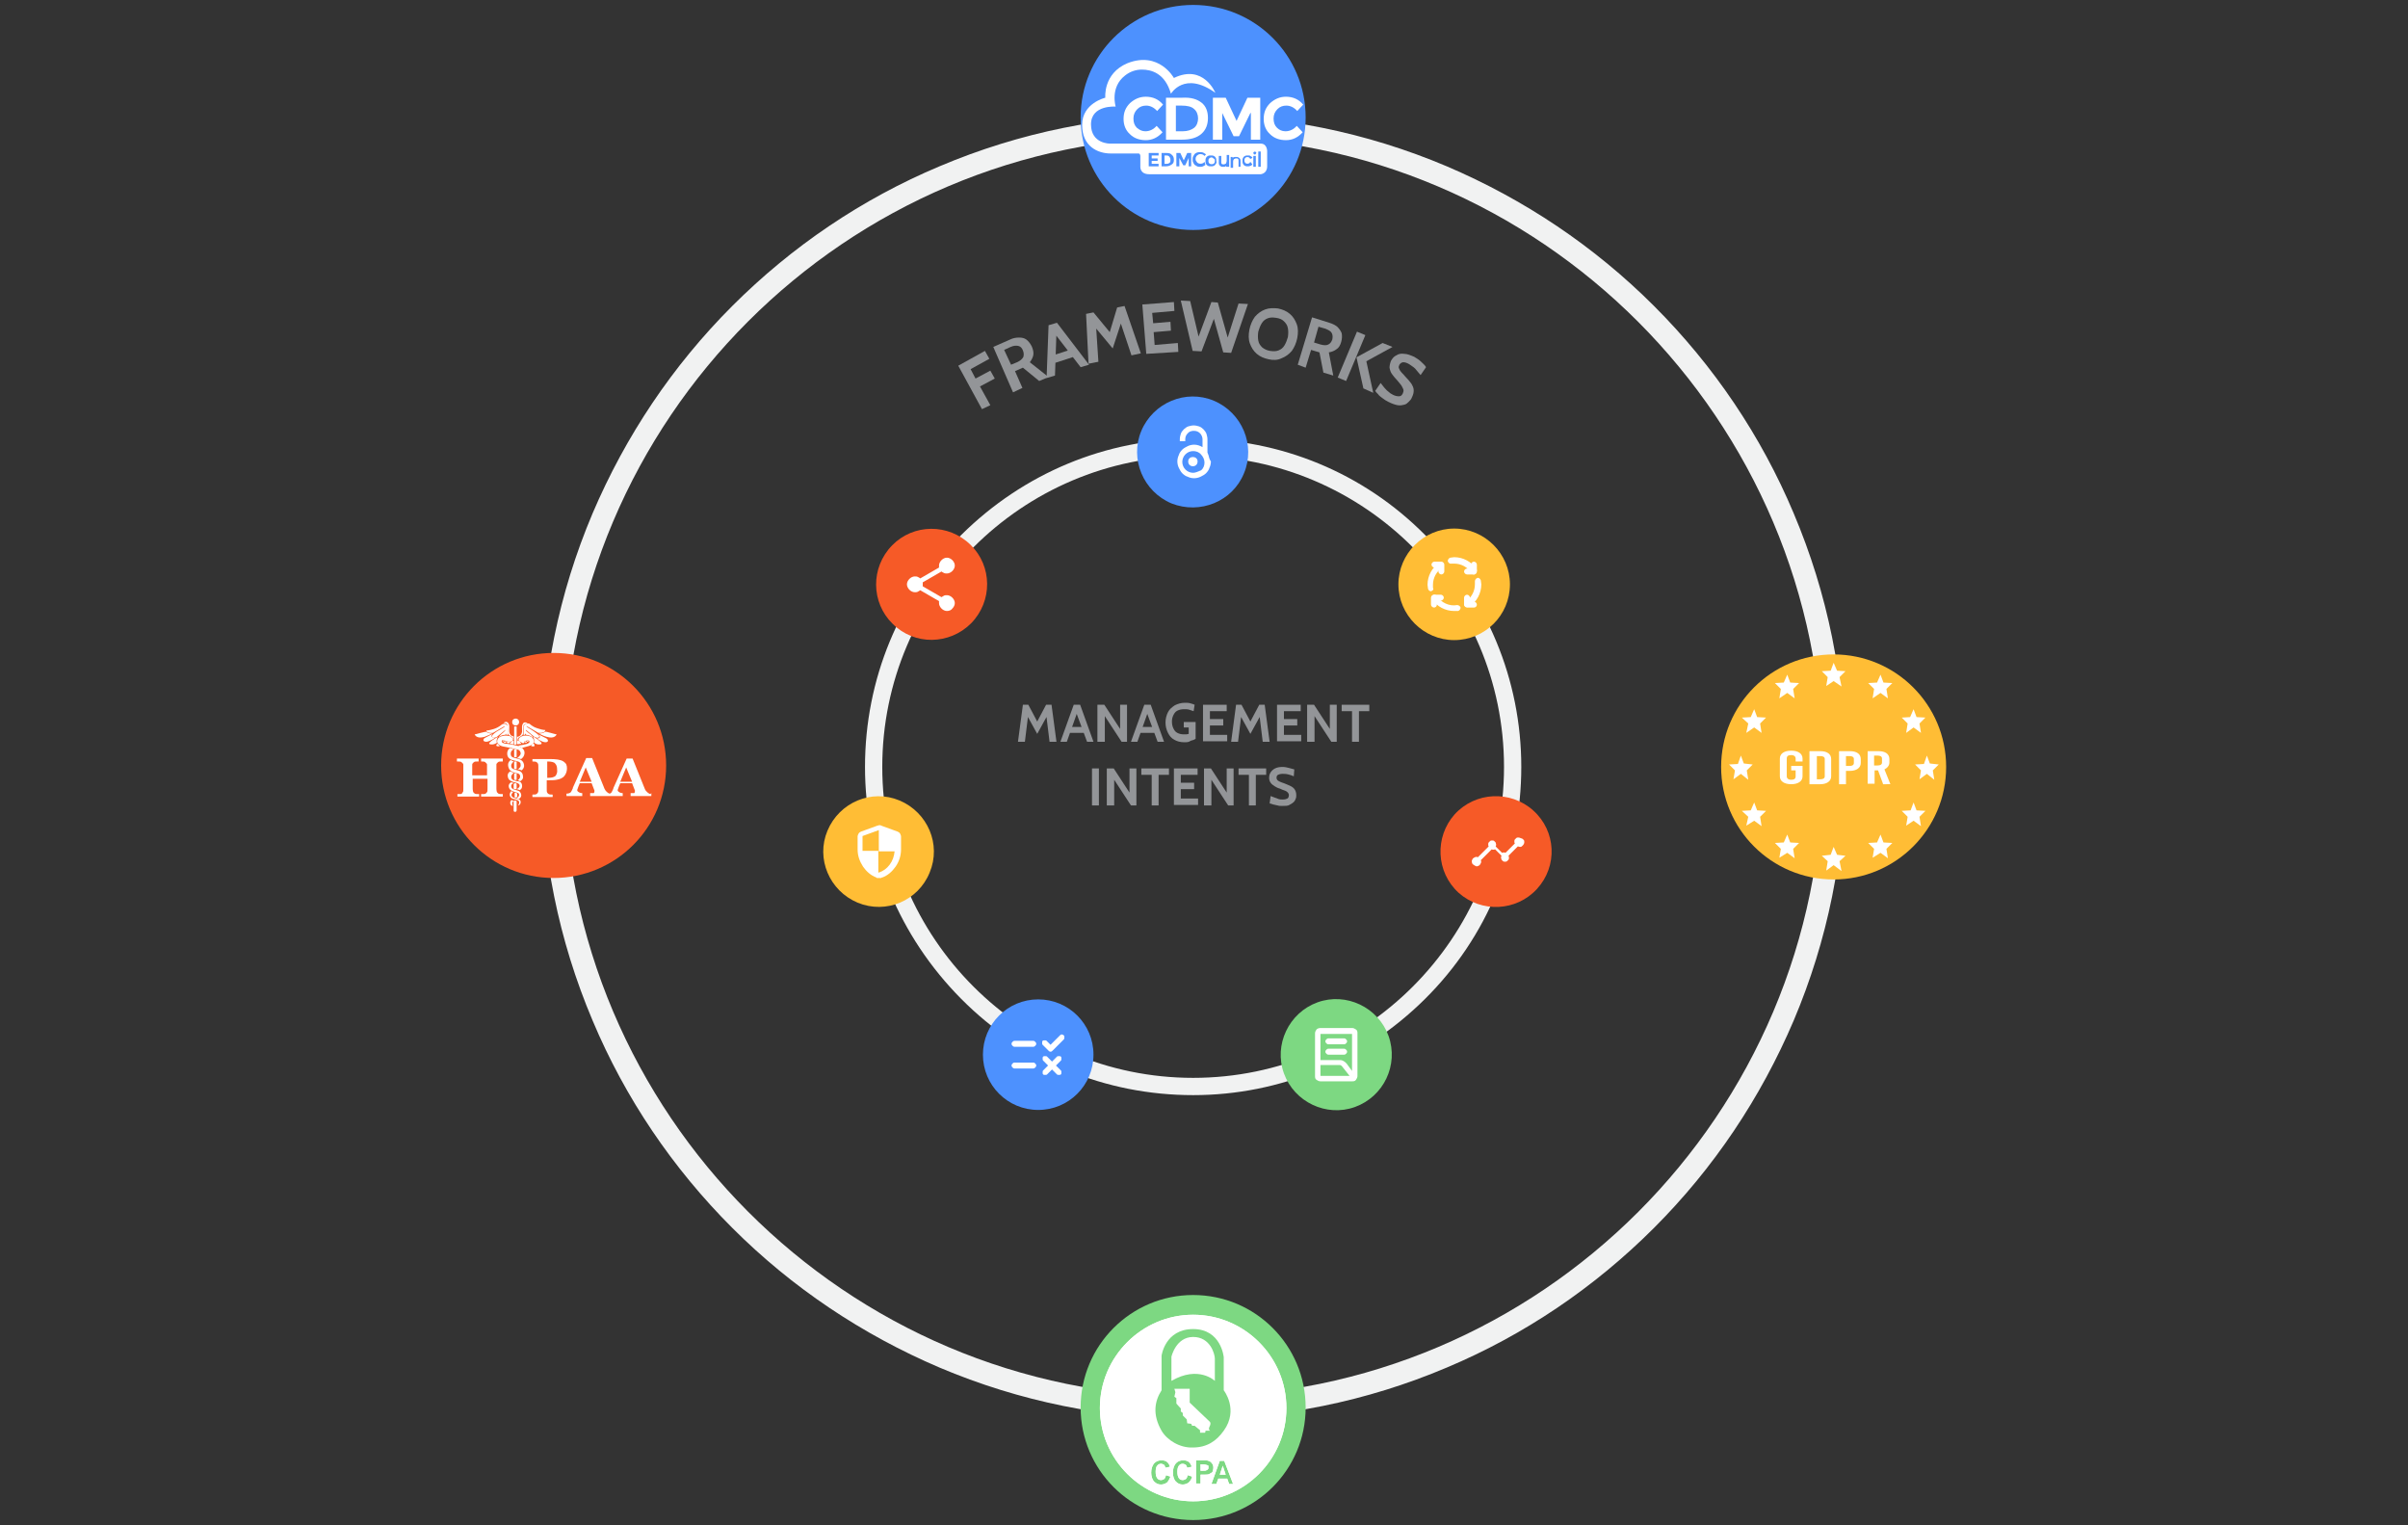 <?xml version="1.0" encoding="utf-8"?>
<!-- Generator: Adobe Illustrator 27.8.0, SVG Export Plug-In . SVG Version: 6.00 Build 0)  -->
<svg version="1.1" id="Layer_1" xmlns="http://www.w3.org/2000/svg" xmlns:xlink="http://www.w3.org/1999/xlink" x="0px" y="0px"
	 viewBox="0 0 488 309" style="enable-background:new 0 0 488 309;" xml:space="preserve">
<rect x="0" y="0" width="488" height="309" fill="#333333" stroke="none"/>
<style type="text/css">
	.st0{fill:#F1F2F2;}
	.st1{fill:#4D91FE;}
	.st2{fill:#939598;}
	.st3{fill:#FFBD35;}
	.st4{fill:#F65A27;}
	.st5{fill:#7DD882;}
	.st6{fill:#FFFFFF;}
</style>
<g>
	<path class="st0" d="M241.8,287.5c-17.8,0-35.1-3.5-51.4-10.4c-15.7-6.7-29.9-16.2-42-28.3c-12.1-12.1-21.7-26.3-28.3-42
		c-6.9-16.3-10.4-33.6-10.4-51.4s3.5-35.1,10.4-51.4c6.7-15.7,16.2-29.9,28.3-42c12.1-12.1,26.3-21.7,42-28.3
		c16.3-6.9,33.6-10.4,51.4-10.4s35.1,3.5,51.4,10.4c15.7,6.7,29.9,16.2,42,28.3c12.1,12.1,21.7,26.3,28.3,42
		c6.9,16.3,10.4,33.6,10.4,51.4s-3.5,35.1-10.4,51.4c-6.7,15.7-16.2,29.9-28.3,42c-12.1,12.1-26.3,21.7-42,28.3
		C276.9,284,259.6,287.5,241.8,287.5z M241.8,27.7c-70.4,0-127.6,57.3-127.6,127.6S171.4,283,241.8,283s127.6-57.3,127.6-127.6
		S312.1,27.7,241.8,27.7z"/>
</g>
<g>
	<path class="st0" d="M241.8,221.9c-17.8,0-34.5-6.9-47-19.5s-19.5-29.3-19.5-47s6.9-34.5,19.5-47s29.3-19.5,47-19.5
		s34.5,6.9,47,19.5s19.5,29.3,19.5,47s-6.9,34.5-19.5,47S259.5,221.9,241.8,221.9z M241.8,92.4c-34.7,0-63,28.3-63,63s28.3,63,63,63
		s63-28.3,63-63S276.5,92.4,241.8,92.4z"/>
</g>
<g>
	<circle class="st1" cx="241.8" cy="23.8" r="22.8"/>
</g>
<g>
	<path class="st2" d="M199,82.9l-4.8-8.8l5.4-3l0.9,1.6l-3.8,2.1l1,1.9l3-1.6l0.9,1.6l-3,1.6l2.1,3.8L199,82.9z"/>
	<path class="st2" d="M205.3,79.5l-4-9.2l3.4-1.5c0.6-0.3,1.2-0.4,1.8-0.4c0.6,0,1.1,0.1,1.5,0.4c0.4,0.3,0.8,0.8,1.1,1.4
		c0.3,0.7,0.4,1.3,0.3,1.8c-0.1,0.5-0.4,1-0.7,1.4l3.8,3l-1.9,0.8l-3.3-2.7c0,0,0,0,0,0s0,0,0,0l-1.6,0.7l1.5,3.4L205.3,79.5z
		 M204.9,73.9l1.2-0.5c0.7-0.3,1.1-0.7,1.3-1.1c0.1-0.4,0.1-0.8-0.1-1.3c-0.2-0.5-0.5-0.8-0.9-0.9c-0.4-0.1-0.9-0.1-1.6,0.2
		l-1.3,0.6L204.9,73.9z"/>
	<path class="st2" d="M213.6,67.4l0.5-0.1l-0.3,8.8l-1.7,0.5l0.4-10.7l1.7-0.5l6.5,8.5l-1.7,0.5L213.6,67.4z M217.6,72.3l-4,1.3
		l-0.5-1.5l4-1.3L217.6,72.3z"/>
	<path class="st2" d="M220.6,73.7l-0.5-10.1l1.5-0.3l3.3,4l1.5-5l1.5-0.3l3.3,9.6l-1.9,0.4l-2.4-7.2l0.5,0l-1.9,5.8l-3.9-4.7
		l0.5-0.2l0.5,7.6L220.6,73.7z"/>
	<path class="st2" d="M232.3,71.7l-0.8-10l6.4-0.5L238,63l-4.5,0.4l0.2,2.1l3.5-0.3l0.1,1.8l-3.5,0.3l0.2,2.6l4.7-0.4l0.1,1.8
		L232.3,71.7z"/>
	<path class="st2" d="M241.7,71.1l-2.4-10.2l1.9,0.1l1.7,7.2l2.6-7l1.3,0.1l2,7.1l2.2-6.9l1.9,0.1l-3.4,9.9l-1.6-0.1l-1.9-6.8
		l-2.5,6.6L241.7,71.1z"/>
	<path class="st2" d="M257.1,72.8c-0.9-0.2-1.7-0.5-2.4-1.1c-0.7-0.6-1.1-1.3-1.4-2.1c-0.3-0.8-0.3-1.8-0.1-2.8
		c0.2-1,0.6-1.9,1.1-2.6c0.6-0.7,1.3-1.2,2.1-1.5c0.8-0.3,1.7-0.3,2.6-0.2c0.9,0.2,1.7,0.5,2.4,1.1c0.7,0.6,1.1,1.3,1.4,2.1
		c0.3,0.8,0.3,1.8,0.1,2.8c-0.2,1-0.6,1.9-1.1,2.6c-0.6,0.7-1.3,1.2-2.1,1.5C258.9,73,258,73,257.1,72.8z M257.4,71.1
		c0.7,0.1,1.2,0.1,1.7-0.1c0.5-0.2,0.9-0.5,1.2-1c0.3-0.5,0.5-1,0.7-1.7c0.1-0.7,0.1-1.3,0-1.8c-0.1-0.6-0.4-1-0.8-1.4
		c-0.4-0.4-0.9-0.6-1.6-0.7c-0.7-0.1-1.2-0.1-1.7,0.1c-0.5,0.2-0.9,0.5-1.2,1c-0.3,0.5-0.5,1-0.7,1.7c-0.1,0.7-0.1,1.3,0,1.8
		c0.1,0.6,0.4,1,0.8,1.4C256.2,70.7,256.7,71,257.4,71.1z"/>
	<path class="st2" d="M263,73.9l2.9-9.6l3.5,1.1c0.7,0.2,1.2,0.5,1.6,0.8c0.4,0.4,0.7,0.8,0.9,1.3c0.1,0.5,0.1,1.1-0.1,1.8
		c-0.2,0.7-0.5,1.2-1,1.5c-0.4,0.3-0.9,0.5-1.5,0.6l0.9,4.7l-2-0.6l-0.8-4.1c0,0,0,0,0,0s0,0,0,0l-1.7-0.5l-1.1,3.6L263,73.9z
		 M266.3,69.4l1.3,0.4c0.7,0.2,1.3,0.2,1.6,0c0.4-0.2,0.6-0.5,0.8-1c0.1-0.5,0.1-0.9-0.1-1.3c-0.2-0.4-0.6-0.6-1.3-0.9l-1.4-0.4
		L266.3,69.4z"/>
	<path class="st2" d="M271.1,76.5l3.9-9.3l1.7,0.7l-3.9,9.3L271.1,76.5z M276.3,78.7l-1.4-6.3l5.3-2.9l2,0.8l-5.3,2.9l1.4,6.4
		L276.3,78.7z"/>
	<path class="st2" d="M281.3,81.4c-0.4-0.2-0.7-0.4-1.1-0.7s-0.7-0.5-0.9-0.8c-0.3-0.3-0.5-0.5-0.6-0.7l1.1-1.6
		c0.2,0.3,0.5,0.6,0.7,0.9c0.3,0.3,0.5,0.6,0.8,0.8c0.3,0.3,0.6,0.5,1,0.7c0.4,0.2,0.8,0.3,1.2,0.3c0.4,0,0.6-0.2,0.8-0.6
		c0.1-0.3,0.2-0.5,0.1-0.8c-0.1-0.2-0.2-0.5-0.4-0.8c-0.2-0.3-0.5-0.6-0.9-1.1c-0.4-0.4-0.7-0.8-1-1.2c-0.3-0.4-0.4-0.8-0.5-1.3
		c0-0.4,0.1-0.9,0.3-1.4c0.3-0.5,0.6-0.9,1.1-1.1c0.4-0.3,1-0.4,1.6-0.3c0.6,0,1.3,0.3,2,0.6c0.5,0.3,1,0.6,1.4,1
		c0.4,0.4,0.8,0.7,1,1.1l-1.1,1.6c-0.4-0.5-0.8-0.9-1.1-1.3c-0.4-0.4-0.8-0.6-1.2-0.9c-0.5-0.3-0.9-0.4-1.2-0.4
		c-0.3,0-0.6,0.2-0.8,0.5c-0.1,0.2-0.2,0.5-0.1,0.7c0.1,0.2,0.2,0.5,0.4,0.7c0.2,0.3,0.5,0.5,0.8,0.9c0.5,0.5,1,1.1,1.3,1.5
		c0.3,0.5,0.5,0.9,0.5,1.4c0,0.5-0.1,0.9-0.4,1.5c-0.1,0.3-0.3,0.5-0.6,0.8s-0.5,0.5-0.9,0.6c-0.4,0.1-0.8,0.2-1.4,0.1
		C282.7,82,282.1,81.8,281.3,81.4z"/>
</g>
<g>
	<circle class="st3" cx="371.6" cy="155.4" r="22.8"/>
</g>
<g>
	<circle class="st4" cx="112.2" cy="155.1" r="22.8"/>
</g>
<g>
	<circle class="st5" cx="241.8" cy="285.2" r="22.8"/>
</g>
<g>
	<g>
		<g>
			<path class="st1" d="M237.4,102c-5.7-2.4-8.5-9-6.1-14.7c2.4-5.7,9-8.5,14.7-6.1c5.7,2.4,8.5,9,6.1,14.7
				C249.8,101.6,243.2,104.3,237.4,102z"/>
		</g>
	</g>
	<g>
		<path class="st6" d="M244.9,92.2c-0.1-0.2-0.1-0.3-0.2-0.5v-2.7c0-0.4-0.1-0.7-0.2-1.1c-0.1-0.3-0.4-0.7-0.6-0.9
			c-0.3-0.3-0.6-0.5-0.9-0.6c-0.3-0.1-0.7-0.2-1.1-0.2c-0.4,0-0.7,0.1-1.1,0.2c-0.3,0.1-0.7,0.4-0.9,0.6c-0.3,0.3-0.5,0.6-0.6,0.9
			s-0.2,0.7-0.2,1.1v0.4h1.1v-0.4c0-0.5,0.2-0.9,0.5-1.2c0.2-0.2,0.3-0.3,0.6-0.4s0.4-0.1,0.7-0.1c0.5,0,0.9,0.2,1.2,0.5
			c0.3,0.3,0.5,0.8,0.5,1.2v1.6c-0.5-0.3-1.1-0.5-1.7-0.5c-0.4,0-0.9,0.1-1.3,0.3c-0.4,0.2-0.8,0.4-1.1,0.7
			c-0.3,0.3-0.6,0.7-0.7,1.1c-0.2,0.4-0.3,0.9-0.3,1.3c0,0.4,0.1,0.9,0.3,1.3c0.2,0.4,0.4,0.8,0.7,1.1c0.3,0.3,0.7,0.6,1.1,0.7
			c0.4,0.2,0.8,0.3,1.3,0.3c0.4,0,0.9-0.1,1.3-0.3c0.4-0.2,0.8-0.4,1.1-0.7c0.3-0.3,0.6-0.7,0.7-1.1c0.2-0.4,0.3-0.9,0.3-1.3
			C245.1,93.1,245,92.6,244.9,92.2L244.9,92.2z M241.8,95.8c-1.2,0-2.2-1-2.2-2.2c0-1.2,1-2.2,2.2-2.2c0.6,0,1.2,0.2,1.6,0.7
			c0.4,0.4,0.7,1,0.7,1.6c0,0.6-0.2,1.2-0.7,1.6C242.9,95.5,242.3,95.8,241.8,95.8z M242.7,93.5c0,1.3-1.9,1.3-1.9,0
			C240.8,92.3,242.7,92.3,242.7,93.5z"/>
	</g>
</g>
<g>
	<g>
		<g>
			<path class="st3" d="M294.7,129.7c-6.2,0-11.3-5.1-11.3-11.3c0-6.2,5.1-11.3,11.3-11.3c6.2,0,11.3,5.1,11.3,11.3
				C306,124.7,300.9,129.7,294.7,129.7z"/>
		</g>
	</g>
	<g>
		<g>
			<g>
				<path class="st6" d="M298.7,123.1h-1.4c-0.3,0-0.6-0.3-0.6-0.6v-1.4c0-0.3,0.3-0.6,0.6-0.6c0.3,0,0.6,0.3,0.6,0.6v0.8h0.8
					c0.3,0,0.6,0.3,0.6,0.6C299.3,122.8,299.1,123.1,298.7,123.1z M290.6,123.1c-0.3,0-0.6-0.3-0.6-0.6v-1.4c0-0.3,0.3-0.6,0.6-0.6
					h1.4c0.3,0,0.6,0.3,0.6,0.6c0,0.3-0.3,0.6-0.6,0.6h-0.8v0.8C291.2,122.8,291,123.1,290.6,123.1z M298.7,116.4h-1.4
					c-0.3,0-0.6-0.3-0.6-0.6c0-0.3,0.3-0.6,0.6-0.6h0.8v-0.8c0-0.3,0.3-0.6,0.6-0.6c0.3,0,0.6,0.3,0.6,0.6v1.4
					C299.3,116.1,299.1,116.4,298.7,116.4z M292.1,116.4c-0.3,0-0.6-0.3-0.6-0.6V115h-0.8c-0.3,0-0.6-0.3-0.6-0.6
					c0-0.3,0.3-0.6,0.6-0.6h1.4c0.3,0,0.6,0.3,0.6,0.6v1.4C292.7,116.1,292.4,116.4,292.1,116.4z"/>
			</g>
		</g>
		<g>
			<g>
				<path class="st6" d="M294.7,123.8c-1.8,0-3.5-0.9-4.5-2.4c-0.2-0.3-0.1-0.6,0.2-0.8c0.3-0.2,0.6-0.1,0.8,0.2
					c0.9,1.3,2.5,2.1,4.1,1.8c0.3,0,0.6,0.2,0.7,0.5c0,0.3-0.2,0.6-0.5,0.7C295.2,123.8,295,123.8,294.7,123.8z M297.3,123
					c-0.2,0-0.4-0.1-0.5-0.3c-0.2-0.3-0.1-0.6,0.2-0.8c1.2-0.8,1.9-2.1,1.9-3.5c0-0.2,0-0.4,0-0.6c0-0.3,0.2-0.6,0.5-0.7
					c0.3-0.1,0.6,0.2,0.7,0.5c0,0.3,0.1,0.5,0.1,0.8c0,1.8-0.9,3.5-2.4,4.5C297.5,123,297.4,123,297.3,123z M290,119.8
					c-0.3,0-0.5-0.2-0.6-0.5c0-0.3-0.1-0.5-0.1-0.8c0-1.8,0.9-3.5,2.4-4.5c0.3-0.2,0.6-0.1,0.8,0.2c0.2,0.3,0.1,0.6-0.2,0.8
					c-1.2,0.8-1.9,2.1-1.9,3.5c0,0.2,0,0.4,0,0.6C290.6,119.4,290.4,119.7,290,119.8C290,119.7,290,119.8,290,119.8z M298.7,116.4
					c-0.2,0-0.4-0.1-0.5-0.3c-0.8-1.2-2.1-1.9-3.5-1.9c-0.2,0-0.4,0-0.6,0c-0.3,0.1-0.6-0.2-0.7-0.5c0-0.3,0.2-0.6,0.5-0.7
					c0.3,0,0.5-0.1,0.8-0.1c1.8,0,3.5,0.9,4.5,2.4c0.2,0.3,0.1,0.6-0.2,0.8C298.9,116.4,298.8,116.4,298.7,116.4z"/>
			</g>
		</g>
	</g>
</g>
<g>
	<path class="st2" d="M206.3,150.3l1-7.5h1.1l1.8,3.4l1.8-3.4h1.1l1,7.5h-1.4l-0.7-5.7l0.4,0.1l-2.2,4l-2.2-4l0.4-0.1l-0.7,5.7
		H206.3z"/>
	<path class="st2" d="M218,144.1h0.4l-2.2,6.2h-1.3l2.7-7.5h1.3l2.7,7.5h-1.3L218,144.1z M219.7,148.5h-3.2v-1.2h3.2V148.5z"/>
	<path class="st2" d="M222.4,150.3v-7.5h1.4l3.2,4.9v-4.9h1.4v7.5h-1.1l-3.4-5.2v5.2H222.4z"/>
	<path class="st2" d="M232.3,144.1h0.4l-2.2,6.2h-1.3l2.7-7.5h1.3l2.7,7.5h-1.3L232.3,144.1z M234.1,148.5h-3.2v-1.2h3.2V148.5z"/>
	<path class="st2" d="M240,150.4c-0.8,0-1.5-0.2-2-0.5c-0.6-0.3-1-0.8-1.3-1.4s-0.5-1.3-0.5-2.1c0-0.8,0.2-1.5,0.5-2.1
		s0.8-1,1.4-1.4c0.6-0.3,1.3-0.5,2-0.5c0.4,0,0.8,0,1.1,0.1c0.4,0.1,0.7,0.2,0.9,0.3l-0.2,1.3c-0.3-0.1-0.6-0.2-0.9-0.3
		c-0.3-0.1-0.7-0.1-1-0.1c-0.6,0-1,0.1-1.4,0.3s-0.6,0.5-0.8,0.9c-0.2,0.4-0.3,0.8-0.3,1.3c0,0.5,0.1,1,0.3,1.4
		c0.2,0.4,0.4,0.7,0.8,0.9s0.8,0.3,1.3,0.3c0.2,0,0.3,0,0.5,0c0.2,0,0.4-0.1,0.5-0.1v-1.3h-1v-1.1h2.4v3.4c-0.3,0.2-0.6,0.3-1,0.4
		C240.9,150.4,240.5,150.4,240,150.4z"/>
	<path class="st2" d="M243.8,150.3v-7.5h4.8v1.3h-3.4v1.6h2.7v1.3h-2.7v1.9h3.5v1.3H243.8z"/>
	<path class="st2" d="M249.5,150.3l1-7.5h1.1l1.8,3.4l1.8-3.4h1.1l1,7.5h-1.4l-0.7-5.7l0.4,0.1l-2.2,4l-2.2-4l0.4-0.1l-0.7,5.7
		H249.5z"/>
	<path class="st2" d="M258.8,150.3v-7.5h4.8v1.3h-3.4v1.6h2.7v1.3h-2.7v1.9h3.5v1.3H258.8z"/>
	<path class="st2" d="M264.9,150.3v-7.5h1.4l3.2,4.9v-4.9h1.4v7.5h-1.1l-3.4-5.2v5.2H264.9z"/>
	<path class="st2" d="M274,150.3v-6.2h-2.1v-1.3h5.6v1.3h-2.1v6.2H274z"/>
	<path class="st2" d="M221.3,163.2v-7.5h1.4v7.5H221.3z"/>
	<path class="st2" d="M224.3,163.2v-7.5h1.4l3.2,4.9v-4.9h1.4v7.5h-1.1l-3.4-5.2v5.2H224.3z"/>
	<path class="st2" d="M233.4,163.2V157h-2.1v-1.3h5.6v1.3h-2.1v6.2H233.4z"/>
	<path class="st2" d="M237.9,163.2v-7.5h4.8v1.3h-3.4v1.6h2.7v1.3h-2.7v1.9h3.5v1.3H237.9z"/>
	<path class="st2" d="M244,163.2v-7.5h1.4l3.2,4.9v-4.9h1.4v7.5h-1.1l-3.4-5.2v5.2H244z"/>
	<path class="st2" d="M253.1,163.2V157H251v-1.3h5.6v1.3h-2.1v6.2H253.1z"/>
	<path class="st2" d="M259.8,163.3c-0.3,0-0.6,0-0.9-0.1c-0.3-0.1-0.6-0.1-0.9-0.2c-0.3-0.1-0.5-0.2-0.7-0.2l0.2-1.5
		c0.3,0.1,0.5,0.2,0.8,0.3c0.3,0.1,0.6,0.2,0.8,0.3c0.3,0.1,0.6,0.1,0.9,0.1c0.4,0,0.7-0.1,0.9-0.2c0.2-0.1,0.3-0.4,0.3-0.7
		c0-0.2-0.1-0.4-0.2-0.5c-0.1-0.1-0.3-0.3-0.6-0.4c-0.3-0.1-0.6-0.2-1-0.4c-0.4-0.1-0.8-0.3-1.1-0.5c-0.3-0.2-0.6-0.4-0.8-0.7
		c-0.2-0.3-0.3-0.6-0.3-1c0-0.4,0.1-0.8,0.3-1.1c0.2-0.3,0.5-0.6,0.9-0.8c0.4-0.2,0.9-0.3,1.5-0.3c0.5,0,0.9,0.1,1.3,0.2
		c0.4,0.1,0.8,0.2,1.1,0.3l-0.1,1.4c-0.4-0.2-0.8-0.3-1.2-0.4c-0.4-0.1-0.8-0.1-1.1-0.1c-0.4,0-0.7,0.1-0.9,0.2
		c-0.2,0.1-0.3,0.3-0.3,0.6c0,0.2,0.1,0.4,0.2,0.5c0.1,0.1,0.3,0.2,0.5,0.3c0.2,0.1,0.5,0.2,0.8,0.3c0.5,0.2,1,0.4,1.4,0.6
		c0.4,0.2,0.7,0.5,0.8,0.7c0.2,0.3,0.3,0.7,0.3,1.1c0,0.2,0,0.5-0.1,0.7c-0.1,0.3-0.2,0.5-0.4,0.7c-0.2,0.2-0.5,0.4-0.9,0.6
		C261,163.3,260.5,163.3,259.8,163.3z"/>
</g>
<g>
	<g>
		<g>
			<g>
				<path class="st4" d="M311.5,180.1c-4.2,4.6-11.3,4.9-15.9,0.8c-4.6-4.2-4.9-11.3-0.8-15.9c4.2-4.6,11.3-4.9,15.9-0.8
					C315.4,168.4,315.7,175.5,311.5,180.1z"/>
			</g>
		</g>
	</g>
	<g>
		<path class="st6" d="M307.7,169.7c-0.1,0-0.3,0-0.4,0.1c-0.1,0.1-0.2,0.2-0.3,0.3c-0.1,0.1-0.1,0.3-0.1,0.4s0,0.3,0.1,0.4
			l-1.9,1.9c-0.2-0.1-0.4-0.1-0.7,0l-1.3-1.3c0.1-0.1,0.1-0.3,0.1-0.4c0-0.1-0.1-0.3-0.1-0.4c-0.1-0.1-0.2-0.2-0.3-0.3
			s-0.3-0.1-0.4-0.1c-0.1,0-0.3,0-0.4,0.1c-0.1,0.1-0.2,0.2-0.3,0.3c-0.1,0.1-0.1,0.3-0.1,0.4c0,0.1,0,0.3,0.1,0.4l-2.2,2.2
			c-0.2-0.1-0.4-0.1-0.6,0s-0.4,0.2-0.5,0.4c-0.1,0.2-0.2,0.4-0.1,0.6c0,0.2,0.1,0.4,0.3,0.5c0.1,0.1,0.3,0.2,0.5,0.3s0.4,0,0.6-0.1
			c0.2-0.1,0.3-0.3,0.4-0.5c0.1-0.2,0.1-0.4,0-0.6l2.2-2.2c0.2,0.1,0.4,0.1,0.7,0l1.3,1.3c-0.1,0.1-0.1,0.3-0.1,0.4
			c0,0.1,0.1,0.3,0.1,0.4c0.1,0.1,0.2,0.2,0.3,0.3c0.1,0.1,0.3,0.1,0.4,0.1s0.3,0,0.4-0.1c0.1-0.1,0.2-0.2,0.3-0.3
			c0.1-0.1,0.1-0.3,0.1-0.4c0-0.1,0-0.3-0.1-0.4l1.9-1.9c0.1,0,0.3,0.1,0.4,0.1c0.1,0,0.3,0,0.4-0.1c0.1-0.1,0.2-0.2,0.3-0.3
			c0.1-0.1,0.1-0.2,0.2-0.4c0-0.1,0-0.3,0-0.4s-0.1-0.2-0.2-0.3c-0.1-0.1-0.2-0.2-0.3-0.2C307.9,169.7,307.8,169.7,307.7,169.7z"/>
	</g>
</g>
<g>
	<g>
		<g>
			<g>
				<path class="st5" d="M274.6,224.3c-5.8,2.1-12.3-1-14.4-6.8c-2.1-5.8,1-12.3,6.8-14.4c5.8-2.1,12.3,1,14.4,6.8
					C283.5,215.8,280.4,222.2,274.6,224.3z"/>
			</g>
		</g>
	</g>
	<g>
		<g>
			<path class="st6" d="M269.2,213.7c-0.2,0-0.3-0.1-0.4-0.2s-0.2-0.2-0.2-0.4c0-0.2,0.1-0.3,0.2-0.4c0.1-0.1,0.2-0.2,0.4-0.2h3.2
				c0.2,0,0.3,0.1,0.4,0.2c0.1,0.1,0.2,0.2,0.2,0.4c0,0.2-0.1,0.3-0.2,0.4c-0.1,0.1-0.2,0.2-0.4,0.2H269.2z M269.2,211.6
				c-0.2,0-0.3-0.1-0.4-0.2c-0.1-0.1-0.2-0.2-0.2-0.4c0-0.2,0.1-0.3,0.2-0.4c0.1-0.1,0.2-0.2,0.4-0.2h3.2c0.2,0,0.3,0.1,0.4,0.2
				c0.1,0.1,0.2,0.2,0.2,0.4c0,0.2-0.1,0.3-0.2,0.4c-0.1,0.1-0.2,0.2-0.4,0.2H269.2z M267.6,214.8h4c0.3,0,0.5,0.1,0.7,0.2
				c0.2,0.1,0.4,0.3,0.6,0.5l1.1,1.5v-7.5h-6.4V214.8z M267.6,218l5.9,0l-1.5-1.9c-0.1-0.1-0.1-0.1-0.2-0.2c-0.1,0-0.2-0.1-0.2-0.1
				h-4V218z M274,219.1h-6.4c-0.3,0-0.5-0.1-0.8-0.3s-0.3-0.5-0.3-0.8v-8.6c0-0.3,0.1-0.5,0.3-0.8c0.2-0.2,0.5-0.3,0.8-0.3l6.4,0
				c0.3,0,0.5,0.1,0.8,0.3s0.3,0.5,0.3,0.8v8.6c0,0.3-0.1,0.5-0.3,0.8S274.3,219.1,274,219.1z"/>
		</g>
	</g>
</g>
<g>
	<g>
		<g>
			<path class="st1" d="M210.4,224.9c-6.2,0-11.2-5-11.2-11.2c0-6.2,5-11.2,11.2-11.2s11.2,5,11.2,11.2
				C221.6,219.9,216.6,224.9,210.4,224.9z"/>
		</g>
	</g>
	<g>
		<g>
			<path class="st6" d="M212.9,211.7l1.9-1.9c0.1-0.1,0.2-0.2,0.4-0.2c0.1,0,0.3,0.1,0.4,0.2c0.1,0.1,0.1,0.2,0.1,0.4
				c0,0.1,0,0.3-0.1,0.4l-2.3,2.3c-0.1,0.1-0.2,0.2-0.4,0.2s-0.3-0.1-0.4-0.2l-1.2-1.2c-0.1-0.1-0.1-0.2-0.1-0.4
				c0-0.2,0-0.3,0.1-0.4c0.1-0.1,0.2-0.1,0.4-0.1c0.2,0,0.3,0,0.4,0.1L212.9,211.7z M205.6,212.1c-0.2,0-0.3-0.1-0.4-0.2
				s-0.2-0.2-0.2-0.4c0-0.2,0.1-0.3,0.2-0.4c0.1-0.1,0.2-0.2,0.4-0.2h3.8c0.2,0,0.3,0.1,0.4,0.2c0.1,0.1,0.2,0.2,0.2,0.4
				c0,0.2-0.1,0.3-0.2,0.4c-0.1,0.1-0.2,0.2-0.4,0.2H205.6z M213.2,216.7l-1,1c-0.1,0.1-0.2,0.1-0.4,0.1c-0.2,0-0.3,0-0.4-0.1
				c-0.1-0.1-0.1-0.2-0.1-0.4s0-0.3,0.1-0.4l1-1l-1-1c-0.1-0.1-0.1-0.2-0.1-0.4c0-0.2,0-0.3,0.1-0.4c0.1-0.1,0.2-0.1,0.4-0.1
				c0.2,0,0.3,0,0.4,0.1l1,1l1-1c0.1-0.1,0.2-0.1,0.4-0.1c0.2,0,0.3,0,0.4,0.1c0.1,0.1,0.1,0.2,0.1,0.4c0,0.2,0,0.3-0.1,0.4l-1,1
				l1,1c0.1,0.1,0.1,0.2,0.1,0.4s0,0.3-0.1,0.4c-0.1,0.1-0.2,0.1-0.4,0.1c-0.2,0-0.3,0-0.4-0.1L213.2,216.7z M205.6,216.5
				c-0.2,0-0.3-0.1-0.4-0.2s-0.2-0.2-0.2-0.4c0-0.2,0.1-0.3,0.2-0.4c0.1-0.1,0.2-0.2,0.4-0.2h3.8c0.2,0,0.3,0.1,0.4,0.2
				s0.2,0.2,0.2,0.4c0,0.2-0.1,0.3-0.2,0.4s-0.2,0.2-0.4,0.2H205.6z"/>
		</g>
	</g>
</g>
<g>
	<g>
		<g>
			<path class="st3" d="M173.8,182.9c-5.7-2.4-8.5-8.9-6.1-14.6c2.4-5.7,8.9-8.5,14.6-6.1c5.7,2.4,8.5,8.9,6.1,14.6
				C186.1,182.5,179.6,185.3,173.8,182.9z"/>
		</g>
	</g>
	<g>
		<g>
			<path class="st6" d="M178.1,177.9c-0.1,0-0.2,0-0.3,0s-0.2,0-0.2-0.1c-1.1-0.4-2-1.2-2.7-2.2c-0.7-1.1-1.1-2.2-1.1-3.5v-2.6
				c0-0.2,0.1-0.4,0.2-0.6c0.1-0.2,0.3-0.3,0.5-0.4l3.3-1.2c0.1,0,0.3-0.1,0.4-0.1c0.1,0,0.3,0,0.4,0.1l3.3,1.2
				c0.2,0.1,0.4,0.2,0.5,0.4c0.1,0.2,0.2,0.4,0.2,0.6v2.6c0,1.3-0.4,2.5-1.1,3.5s-1.6,1.8-2.7,2.2c-0.1,0-0.2,0-0.2,0.1
				C178.3,177.9,178.2,177.9,178.1,177.9z M178.1,176.8c0.9-0.3,1.6-0.8,2.2-1.6c0.6-0.8,0.9-1.7,1-2.7h-3.2v-4.3l-3.3,1.2v2.8
				c0,0.1,0,0.1,0,0.2h3.2V176.8z"/>
		</g>
	</g>
</g>
<g>
	<g>
		<g>
			<g>
				<path class="st4" d="M180.9,126.4c-4.4-4.3-4.5-11.4-0.1-15.9c4.3-4.4,11.4-4.5,15.9-0.1c4.4,4.3,4.5,11.4,0.1,15.9
					C192.4,130.7,185.3,130.8,180.9,126.4z"/>
			</g>
		</g>
	</g>
	<g>
		<g>
			<path class="st6" d="M191.9,123.8c-0.4,0-0.8-0.2-1.1-0.5c-0.3-0.3-0.5-0.7-0.5-1.1c0-0.1,0-0.1,0-0.2c0-0.1,0-0.1,0-0.2
				l-3.8-2.2c-0.2,0.1-0.3,0.2-0.5,0.3c-0.2,0.1-0.4,0.1-0.6,0.1c-0.4,0-0.8-0.2-1.1-0.5c-0.3-0.3-0.5-0.7-0.5-1.1
				c0-0.4,0.2-0.8,0.5-1.1s0.7-0.5,1.1-0.5c0.2,0,0.4,0,0.6,0.1c0.2,0.1,0.4,0.2,0.5,0.3l3.8-2.2c0-0.1,0-0.1,0-0.2s0-0.1,0-0.2
				c0-0.4,0.2-0.8,0.5-1.1c0.3-0.3,0.7-0.5,1.1-0.5s0.8,0.2,1.1,0.5c0.3,0.3,0.5,0.7,0.5,1.1c0,0.4-0.2,0.8-0.5,1.1
				c-0.3,0.3-0.7,0.5-1.1,0.5c-0.2,0-0.4,0-0.6-0.1c-0.2-0.1-0.4-0.2-0.5-0.3l-3.8,2.2c0,0.1,0,0.1,0,0.2c0,0.1,0,0.1,0,0.2
				c0,0.1,0,0.1,0,0.2c0,0.1,0,0.1,0,0.2l3.8,2.2c0.2-0.1,0.3-0.2,0.5-0.3c0.2-0.1,0.4-0.1,0.6-0.1c0.4,0,0.8,0.2,1.1,0.5
				c0.3,0.3,0.5,0.7,0.5,1.1c0,0.4-0.2,0.8-0.5,1.1C192.8,123.6,192.4,123.8,191.9,123.8z"/>
		</g>
	</g>
</g>
<g>
	<path class="st6" d="M232.1,26.6c0.9,0,1.7-0.4,2.3-1.1l1.2,1.3c-1,1.1-2.1,1.6-3.4,1.6c-1.3,0-2.4-0.4-3.2-1.2
		c-0.9-0.8-1.3-1.9-1.3-3.1c0-1.3,0.4-2.3,1.3-3.2c0.9-0.8,1.9-1.3,3.2-1.3c1.4,0,2.6,0.5,3.5,1.6l-1.2,1.3
		c-0.6-0.7-1.4-1.1-2.2-1.1c-0.7,0-1.3,0.2-1.8,0.7c-0.5,0.5-0.8,1.1-0.8,1.9c0,0.8,0.2,1.4,0.7,1.9
		C230.9,26.3,231.4,26.6,232.1,26.6z"/>
	<path class="st6" d="M243.5,20.8c0.9,0.7,1.3,1.8,1.3,3.1c0,1.3-0.4,2.4-1.3,3.2c-0.9,0.8-2.2,1.2-4,1.2h-3.2v-8.5h3.3
		C241.4,19.7,242.6,20.1,243.5,20.8z M242,25.9c0.5-0.4,0.8-1.1,0.8-1.9c0-0.8-0.3-1.5-0.8-1.9c-0.5-0.5-1.4-0.7-2.5-0.7h-1.2v5.2
		h1.4C240.7,26.6,241.5,26.3,242,25.9z"/>
	<path class="st6" d="M253.4,22.9l-2.3,4.7H250l-2.3-4.7v5.4h-1.9v-8.5h2.6l2.2,4.7l2.2-4.7h2.6v8.5h-1.9V22.9z"/>
	<path class="st6" d="M260.5,26.6c0.9,0,1.7-0.4,2.3-1.1l1.2,1.3c-1,1.1-2.1,1.6-3.4,1.6c-1.3,0-2.4-0.4-3.2-1.2
		c-0.9-0.8-1.3-1.9-1.3-3.1c0-1.3,0.4-2.3,1.3-3.2c0.9-0.8,1.9-1.3,3.2-1.3c1.4,0,2.6,0.5,3.5,1.6l-1.2,1.3
		c-0.6-0.7-1.4-1.1-2.2-1.1c-0.7,0-1.3,0.2-1.8,0.7c-0.5,0.5-0.8,1.1-0.8,1.9c0,0.8,0.2,1.4,0.7,1.9
		C259.2,26.3,259.8,26.6,260.5,26.6z"/>
	<g>
		<path class="st6" d="M245.8,32c-0.1-0.1-0.2-0.1-0.3-0.1c-0.1,0-0.2,0-0.3,0.1c-0.1,0.1-0.2,0.1-0.2,0.2c-0.1,0.1-0.1,0.2-0.1,0.4
			c0,0.1,0,0.3,0.1,0.4c0.1,0.1,0.1,0.2,0.2,0.2c0.2,0.1,0.5,0.1,0.7,0c0.1-0.1,0.2-0.1,0.2-0.2c0.1-0.1,0.1-0.2,0.1-0.4
			c0-0.1,0-0.3-0.1-0.4C246,32.2,245.9,32.1,245.8,32z"/>
		<path class="st6" d="M236.3,31.5H236v1.7h0.4c0.3,0,0.5-0.1,0.6-0.2c0.2-0.1,0.2-0.3,0.2-0.6s-0.1-0.5-0.2-0.6
			C236.9,31.6,236.7,31.5,236.3,31.5z"/>
		<path class="st6" d="M255.5,29.1c-1.3,0-25.6,0-25.6,0H225c0,0-3.9,0.1-3.9-3.9c0-4,5-3.6,5-3.6s-1.2-3.9,1.9-6.3
			c1-0.8,2.2-1.2,3.4-1.2c1.9,0,4.7,0.7,5.9,4.9c0,0,2.7-4.7,9-0.2c0,0-2.4-5.9-8.4-3c0,0-3-5.5-9.4-3c-5,2.1-4.5,7-4.5,7
			s-4.7,1.1-4.7,5.5s3.2,5.8,5.8,5.8c2.6,0,5,0,5,0h0.7c0,0,0.3,0.1,0.3,0.5c0,0.4,0,2.2,0,2.2s-0.1,1.5,1.8,1.5s22.6,0,22.6,0
			s1.3-0.1,1.3-1.6c0-1.5,0-3.1,0-3.1S256.8,29.1,255.5,29.1z M234.8,33.7h-2V31h2v0.5h-1.4v0.6h1.2v0.5h-1.2v0.6h1.4V33.7z
			 M237.5,33.3c-0.3,0.2-0.6,0.4-1.2,0.4h-0.9V31h1c0.5,0,0.9,0.1,1.1,0.4c0.3,0.2,0.4,0.6,0.4,1C237.9,32.8,237.8,33.1,237.5,33.3z
			 M241.5,33.7h-0.6V32l-0.7,1.5h-0.4L239,32v1.7h-0.6V31h0.8l0.7,1.5l0.7-1.5h0.8V33.7z M244.3,33.4c-0.1,0.1-0.3,0.2-0.5,0.3
			c-0.2,0.1-0.4,0.1-0.6,0.1c-0.2,0-0.4,0-0.6-0.1c-0.2-0.1-0.3-0.2-0.5-0.3c-0.1-0.1-0.2-0.3-0.3-0.5c-0.1-0.2-0.1-0.4-0.1-0.6
			s0-0.4,0.1-0.6c0.1-0.2,0.2-0.3,0.3-0.5c0.1-0.1,0.3-0.2,0.5-0.3c0.4-0.1,0.8-0.1,1.2,0c0.2,0.1,0.3,0.2,0.5,0.3l0.1,0.1l-0.3,0.3
			l-0.1-0.1c-0.1-0.1-0.2-0.2-0.3-0.2c-0.3-0.1-0.6-0.1-0.8,0c-0.1,0.1-0.2,0.1-0.3,0.2c-0.1,0.1-0.2,0.2-0.2,0.3
			c-0.1,0.1-0.1,0.3-0.1,0.4c0,0.1,0,0.3,0.1,0.4c0.1,0.1,0.1,0.2,0.2,0.3c0.1,0.1,0.2,0.2,0.3,0.2c0.2,0.1,0.6,0.1,0.8,0
			c0.1,0,0.2-0.1,0.3-0.2l0.1-0.1L244.3,33.4L244.3,33.4z M246.4,33.2c-0.1,0.2-0.2,0.3-0.4,0.4c-0.2,0.1-0.4,0.1-0.6,0.1
			c-0.2,0-0.4,0-0.6-0.1c-0.2-0.1-0.3-0.2-0.4-0.4c-0.1-0.2-0.1-0.4-0.1-0.6c0-0.2,0-0.4,0.1-0.6c0.1-0.2,0.2-0.3,0.4-0.4
			c0.2-0.1,0.4-0.1,0.6-0.1c0.2,0,0.4,0,0.6,0.1c0.2,0.1,0.3,0.2,0.4,0.4c0.1,0.2,0.1,0.4,0.1,0.6C246.6,32.9,246.5,33.1,246.4,33.2
			z M248.9,33.8h-0.4v-0.2c0,0-0.1,0.1-0.1,0.1c-0.1,0.1-0.3,0.1-0.5,0.1c-0.2,0-0.4,0-0.5-0.1c-0.1-0.1-0.3-0.2-0.3-0.3
			c-0.1-0.1-0.1-0.3-0.1-0.5v-1.3h0.5v1.2c0,0.2,0,0.3,0.1,0.4c0.1,0.1,0.2,0.1,0.4,0.1c0.1,0,0.2,0,0.3-0.1c0.1,0,0.2-0.1,0.2-0.2
			c0-0.1,0.1-0.2,0.1-0.4v-1.2h0.5V33.8z M251.5,33.8H251v-1.2c0-0.2,0-0.3-0.1-0.4c-0.1-0.1-0.2-0.1-0.4-0.1c-0.1,0-0.2,0-0.3,0.1
			c-0.1,0-0.2,0.1-0.2,0.2c-0.1,0.1-0.1,0.2-0.1,0.4v1.2h-0.5v-2.2h0.4v0.2c0,0,0.1-0.1,0.1-0.1c0.2-0.1,0.3-0.1,0.6-0.1
			c0.2,0,0.3,0,0.5,0.1c0.1,0.1,0.3,0.2,0.3,0.3c0.1,0.1,0.1,0.3,0.1,0.5V33.8z M253.8,33.3c-0.1,0.1-0.2,0.3-0.4,0.3
			c-0.2,0.1-0.3,0.1-0.5,0.1c-0.2,0-0.4,0-0.6-0.1c-0.2-0.1-0.3-0.2-0.4-0.4c-0.1-0.2-0.1-0.4-0.1-0.6c0-0.2,0-0.4,0.1-0.6
			c0.1-0.2,0.2-0.3,0.4-0.4c0.2-0.1,0.4-0.1,0.6-0.1c0.2,0,0.4,0,0.5,0.1c0.2,0.1,0.3,0.2,0.4,0.3l0,0.1l-0.4,0.2l-0.1-0.1
			c-0.1-0.1-0.1-0.2-0.2-0.2c-0.2-0.1-0.5-0.1-0.6,0l0,0c-0.1,0.1-0.2,0.1-0.2,0.2c-0.1,0.1-0.1,0.2-0.1,0.4c0,0.1,0,0.3,0.1,0.4
			c0.1,0.1,0.1,0.2,0.2,0.2c0.2,0.1,0.4,0.1,0.6,0c0.1,0,0.2-0.1,0.2-0.2l0.1-0.1L253.8,33.3L253.8,33.3z M254.5,33.8H254v-2.2h0.5
			V33.8z M254.5,31.2c-0.1,0.1-0.1,0.1-0.2,0.1c-0.1,0-0.2,0-0.2-0.1c-0.1-0.1-0.1-0.1-0.1-0.2c0-0.1,0-0.1,0.1-0.2
			c0.1-0.1,0.3-0.1,0.4,0c0.1,0.1,0.1,0.1,0.1,0.2C254.5,31.1,254.5,31.1,254.5,31.2z M255.4,33.8H255v-3.1h0.5V33.8z"/>
	</g>
</g>
<g>
	<polygon class="st6" points="371.6,134.3 372.3,135.9 374,136 372.8,137.2 373.2,139.1 371.6,138 370.1,139 370.4,137.2 369.2,136 
		371,135.9 	"/>
	<polygon class="st6" points="381.1,136.7 381.7,138.3 383.5,138.4 382.3,139.6 382.6,141.5 381.1,140.4 379.5,141.5 379.8,139.6 
		378.6,138.4 380.4,138.3 	"/>
	<polygon class="st6" points="387.8,143.7 388.4,145.3 390.2,145.4 389,146.6 389.3,148.5 387.8,147.4 386.3,148.5 386.6,146.6 
		385.4,145.4 387.1,145.3 	"/>
	<polygon class="st6" points="390.5,153.1 391.1,154.7 392.9,154.9 391.7,156.1 392,158 390.5,156.8 389,157.9 389.3,156.1 
		388.1,154.9 389.9,154.8 	"/>
	<polygon class="st6" points="352.8,153.1 353.4,154.7 355.2,154.9 354,156.1 354.3,158 352.8,156.8 351.3,157.9 351.6,156.1 
		350.4,154.9 352.2,154.8 	"/>
	<polygon class="st6" points="355.5,143.7 356.1,145.3 357.9,145.4 356.7,146.6 357,148.5 355.5,147.4 353.9,148.5 354.3,146.6 
		353,145.4 354.8,145.3 	"/>
	<polygon class="st6" points="387.8,162.6 388.4,164.2 390.2,164.3 389,165.5 389.3,167.4 387.8,166.3 386.3,167.3 386.6,165.5 
		385.4,164.3 387.2,164.2 	"/>
	<polygon class="st6" points="355.5,162.6 356.1,164.2 357.9,164.3 356.7,165.5 357,167.4 355.5,166.3 353.9,167.3 354.3,165.5 
		353,164.3 354.8,164.2 	"/>
	<polygon class="st6" points="362.2,136.7 362.8,138.3 364.6,138.4 363.4,139.6 363.7,141.5 362.2,140.4 360.6,141.5 360.9,139.6 
		359.7,138.4 361.5,138.3 	"/>
	<polygon class="st6" points="371.6,171.6 372.3,173.2 374,173.4 372.8,174.5 373.2,176.5 371.6,175.3 370.1,176.4 370.4,174.5 
		369.2,173.4 371,173.2 	"/>
	<polygon class="st6" points="381.1,169.1 381.7,170.7 383.5,170.8 382.3,172 382.6,173.9 381.1,172.8 379.5,173.8 379.8,172 
		378.6,170.8 380.4,170.7 	"/>
	<polygon class="st6" points="362.2,169.1 362.8,170.7 364.6,170.8 363.4,172 363.7,173.9 362.2,172.8 360.6,173.8 360.9,172 
		359.7,170.8 361.5,170.7 	"/>
	<g>
		<path class="st6" d="M363.9,154.3v-0.6c0-0.4-0.3-0.7-0.9-0.7s-0.9,0.2-0.9,0.7v3.6c0,0.4,0.3,0.7,0.9,0.7s0.9-0.2,0.9-0.7v-1.2
			h-0.9v-0.9h2.3v2.1c0,1-0.9,1.6-2.3,1.6s-2.3-0.6-2.3-1.6v-3.6c0-1,0.9-1.6,2.3-1.6s2.3,0.6,2.3,1.6v0.6H363.9z"/>
		<path class="st6" d="M366.7,152.2h2.2c1.4,0,2.2,0.6,2.2,1.6v3.5c0,1-0.9,1.6-2.2,1.6h-2.2V152.2z M368.9,157.9
			c0.6,0,0.9-0.2,0.9-0.6v-3.5c0-0.4-0.3-0.6-0.9-0.6h-0.7v4.7H368.9z"/>
		<path class="st6" d="M372.7,152.2h2.2c1.4,0,2.2,0.6,2.2,1.6v0.8c0,1-0.9,1.6-2.2,1.6h-0.8v2.7h-1.4V152.2z M374.8,155.2
			c0.6,0,0.9-0.2,0.9-0.6v-0.8c0-0.4-0.3-0.6-0.9-0.6h-0.7v2H374.8z"/>
		<path class="st6" d="M381.6,158.8l-1-2.7h-0.7v2.7h-1.4v-6.6h2.2c1.4,0,2.2,0.6,2.2,1.6v0.7c0,0.6-0.4,1.1-1,1.4l1.2,3H381.6z
			 M379.8,155.1h0.7c0.6,0,0.9-0.2,0.9-0.6v-0.8c0-0.4-0.3-0.6-0.9-0.6h-0.7V155.1z"/>
	</g>
</g>
<g>
	<g>
		<path class="st6" d="M244.4,296.8c-0.1,0-0.4-0.1-0.7-0.1h-0.4v1.3h0.5c0.3,0,0.6,0,0.7-0.1c0.1,0,0.2-0.1,0.3-0.2
			c0.1-0.1,0.1-0.2,0.1-0.4c0-0.2,0-0.3-0.1-0.4C244.6,296.9,244.5,296.8,244.4,296.8z"/>
		<polygon class="st6" points="247.2,298.8 248.4,298.8 247.8,297 		"/>
		<path class="st6" d="M241.8,266.4c-10.4,0-18.9,8.5-18.9,18.9s8.5,18.9,18.9,18.9s18.9-8.5,18.9-18.9S252.2,266.4,241.8,266.4z
			 M236.5,300.4c-0.3,0.2-0.7,0.4-1.2,0.4c-0.6,0-1-0.2-1.4-0.6c-0.4-0.4-0.6-1.1-0.6-1.8c0-0.8,0.2-1.4,0.6-1.9
			c0.4-0.4,0.8-0.6,1.5-0.6c0.5,0,0.9,0.1,1.2,0.4c0.2,0.2,0.4,0.5,0.5,0.9l-0.9,0.2c-0.1-0.3-0.2-0.5-0.3-0.6
			c-0.2-0.1-0.4-0.2-0.6-0.2c-0.3,0-0.6,0.1-0.8,0.4c-0.2,0.2-0.3,0.7-0.3,1.2c0,0.6,0.1,1,0.3,1.3c0.2,0.3,0.5,0.4,0.8,0.4
			c0.2,0,0.4-0.1,0.6-0.2s0.3-0.4,0.4-0.8l0.9,0.3C237,299.7,236.8,300.1,236.5,300.4z M240.9,300.4c-0.3,0.2-0.7,0.4-1.2,0.4
			c-0.6,0-1-0.2-1.4-0.6c-0.4-0.4-0.6-1.1-0.6-1.8c0-0.8,0.2-1.4,0.6-1.9c0.4-0.4,0.8-0.6,1.5-0.6c0.5,0,0.9,0.1,1.2,0.4
			c0.2,0.2,0.4,0.5,0.5,0.9l-0.9,0.2c-0.1-0.3-0.2-0.5-0.3-0.6c-0.2-0.1-0.4-0.2-0.6-0.2c-0.3,0-0.6,0.1-0.8,0.4
			c-0.2,0.2-0.3,0.7-0.3,1.2c0,0.6,0.1,1,0.3,1.3c0.2,0.3,0.5,0.4,0.8,0.4c0.2,0,0.4-0.1,0.6-0.2c0.2-0.2,0.3-0.4,0.4-0.8l0.9,0.3
			C241.5,299.7,241.2,300.1,240.9,300.4z M245,298.7c-0.2,0.1-0.6,0.1-1.1,0.1h-0.6v1.8h-0.9v-4.7h1.4c0.5,0,0.9,0,1.1,0.1
			c0.3,0.1,0.5,0.2,0.7,0.5c0.2,0.2,0.3,0.5,0.3,0.9c0,0.3-0.1,0.6-0.2,0.9C245.4,298.5,245.2,298.6,245,298.7z M249.1,300.7
			l-0.4-1.1h-1.8l-0.4,1.1h-1l1.7-4.7h0.9l1.8,4.7H249.1z"/>
	</g>
	<g>
		<g>
			<path class="st6" d="M241.8,266.4c-10.4,0-18.9,8.5-18.9,18.9s8.5,18.9,18.9,18.9s18.9-8.5,18.9-18.9S252.2,266.4,241.8,266.4z
				 M236.5,300.4c-0.3,0.2-0.7,0.4-1.2,0.4c-0.6,0-1-0.2-1.4-0.6c-0.4-0.4-0.6-1.1-0.6-1.8c0-0.8,0.2-1.4,0.6-1.9
				c0.4-0.4,0.8-0.6,1.5-0.6c0.5,0,0.9,0.1,1.2,0.4c0.2,0.2,0.4,0.5,0.5,0.9l-0.9,0.2c-0.1-0.3-0.2-0.5-0.3-0.6
				c-0.2-0.1-0.4-0.2-0.6-0.2c-0.3,0-0.6,0.1-0.8,0.4c-0.2,0.2-0.3,0.7-0.3,1.2c0,0.6,0.1,1,0.3,1.3c0.2,0.3,0.5,0.4,0.8,0.4
				c0.2,0,0.4-0.1,0.6-0.2c0.2-0.2,0.3-0.4,0.4-0.8l0.9,0.3C237,299.7,236.8,300.1,236.5,300.4z M240.9,300.4
				c-0.3,0.2-0.7,0.4-1.2,0.4c-0.6,0-1-0.2-1.4-0.6c-0.4-0.4-0.6-1.1-0.6-1.8c0-0.8,0.2-1.4,0.6-1.9c0.4-0.4,0.8-0.6,1.5-0.6
				c0.5,0,0.9,0.1,1.2,0.4c0.2,0.2,0.4,0.5,0.5,0.9l-0.9,0.2c-0.1-0.3-0.2-0.5-0.3-0.6c-0.2-0.1-0.4-0.2-0.6-0.2
				c-0.3,0-0.6,0.1-0.8,0.4c-0.2,0.2-0.3,0.7-0.3,1.2c0,0.6,0.1,1,0.3,1.3c0.2,0.3,0.5,0.4,0.8,0.4c0.2,0,0.4-0.1,0.6-0.2
				s0.3-0.4,0.4-0.8l0.9,0.3C241.5,299.7,241.2,300.1,240.9,300.4z M245,298.7c-0.2,0.1-0.6,0.1-1.1,0.1h-0.6v1.8h-0.9v-4.7h1.4
				c0.5,0,0.9,0,1.1,0.1c0.3,0.1,0.5,0.2,0.7,0.5c0.2,0.2,0.3,0.5,0.3,0.9c0,0.3-0.1,0.6-0.2,0.9C245.4,298.5,245.2,298.6,245,298.7
				z M249.1,300.7l-0.4-1.1h-1.8l-0.4,1.1h-1l1.7-4.7h0.9l1.8,4.7H249.1z M247.2,298.8h1.2l-0.6-1.8L247.2,298.8z"/>
			<path class="st6" d="M244.4,296.8c-0.1,0-0.4-0.1-0.7-0.1h-0.4v1.3h0.5c0.3,0,0.6,0,0.7-0.1c0.1,0,0.2-0.1,0.3-0.2
				c0.1-0.1,0.1-0.2,0.1-0.4c0-0.2,0-0.3-0.1-0.4C244.6,296.9,244.5,296.8,244.4,296.8z"/>
		</g>
	</g>
	<path class="st5" d="M248,281.7v-6.7c0,0-0.5-5.7-6.2-5.7c-5.7,0-6.4,5.4-6.4,5.4v7c-1.4,2.2-1.9,4.9,0,8.2
		c1.1,1.9,3.7,3.5,6.3,3.4c2.9,0,4.8-1.3,6.3-3.4C251.1,285.6,248,281.7,248,281.7z M244.3,290.1l-0.1,0.2h-1l0-0.5l-1.1-0.9l-0.5,0
		l-0.2-0.4l-0.8-0.1l-0.1-0.8l-0.8-0.8v-0.5l-0.4-0.3l0-0.6l-0.9-1v-1.1l-0.4-0.3c0,0,0.1-0.5,0.2-0.9l-0.2-0.7h3.1v2.8l4.1,3.9
		c0,0,0.3,0.3-0.1,1c-0.3,0.7,0.2,0.8,0.2,0.8H244.3z M246.2,279.8c0,0-3.3-3.2-8.8,0v-4.9c0,0,0.9-4,4.4-4c3.5,0,4.4,3.5,4.4,4.4
		C246.2,276.3,246.2,279.8,246.2,279.8z"/>
</g>
<g>
	<path class="st6" d="M97.4,154.3h0.3c0.2,0,0.4,0,0.6,0.1c0.1,0.1,0.2,0.2,0.3,0.3c0,0.1,0.1-0.1,0.1,0.3v2.1h-3V155
		c0-0.4,0-0.2,0.1-0.3c0.1-0.1,0.1-0.2,0.3-0.3c0.1-0.1,0.3-0.1,0.6-0.1h0.3v-0.6h-4.4v0.6h0.3c0.2,0,0.4,0,0.6,0.1
		c0.1,0.1,0.2,0.2,0.3,0.3c0,0.1,0.1-0.1,0.1,0.3v4.8c0,0.4,0,0.6-0.1,0.7c-0.1,0.1-0.1,0.2-0.2,0.3c-0.1,0.1-0.3,0.1-0.6,0.1h-0.3
		v0.5h4.4v-0.5h-0.3c-0.2,0-0.4,0-0.6-0.1c-0.1-0.1-0.2-0.2-0.3-0.3c0-0.1-0.1-0.3-0.1-0.7v-2h3v2c0,0.4,0,0.6-0.1,0.7
		c-0.1,0.1-0.1,0.2-0.3,0.3c-0.1,0.1-0.3,0.1-0.6,0.1h-0.3v0.5h4.4v-0.5h-0.3c-0.2,0-0.4,0-0.6-0.1c-0.1-0.1-0.2-0.2-0.3-0.3
		c0-0.1-0.1-0.3-0.1-0.7V155c0-0.4,0-0.2,0.1-0.3c0.1-0.1,0.1-0.2,0.3-0.3c0.1-0.1,0.3-0.1,0.6-0.1h0.3v-0.6h-4.4V154.3z"/>
	<path class="st6" d="M114.2,154.3c-0.6-0.4-1.6-0.5-2.8-0.5h-3.5v0.5c0.4,0,0.6,0,0.8,0.1c0.1,0.1,0.2,0.1,0.3,0.3
		c0.1,0.1,0.1,0.4,0.1,0.8v4.3c0,0.4,0,0.7-0.1,0.8c-0.1,0.1-0.1,0.2-0.3,0.3c-0.1,0.1-0.4,0.1-0.8,0.1v0.5h4.1v-0.5
		c-0.4,0-0.6,0-0.8-0.1c-0.1-0.1-0.2-0.1-0.3-0.3c-0.1-0.1-0.1-0.4-0.1-0.8v-1.7c0.9,0,1.6,0,2-0.1c0.6-0.1,1.2-0.3,1.6-0.8
		c0.4-0.5,0.5-1.1,0.5-1.5C114.9,155.1,114.8,154.7,114.2,154.3z M112.6,157.2c-0.3,0.3-0.9,0.4-1.4,0.4c-0.1,0-0.2,0-0.3,0v-3.3
		h0.2c0.5,0,1.2,0.1,1.4,0.4c0.3,0.3,0.4,0.7,0.4,1.2C113,156.5,112.8,156.9,112.6,157.2z"/>
	<path class="st6" d="M131.8,160.9c-0.2,0-0.9-0.5-1.1-1l-2.5-6.2h-1.2l-2.7,6l0,0.1c-0.2,0.5-0.3,0.6-0.4,0.8
		c-0.1,0.1-0.2,0.2-0.4,0.2c-0.3-0.1-0.8-0.5-1-1l-2.5-6.2h-1.2l-2.7,6l0,0.1c-0.2,0.5-0.3,0.6-0.4,0.8c-0.2,0.2-0.5,0.3-0.8,0.3
		l-0.1,0v0.5h3.2v-0.6l-0.1,0c-0.3,0-0.8-0.2-0.9-0.5c0-0.1-0.1-0.1,0-0.2c0-0.1,0.4-1.1,0.5-1.3l2.4,0l0.5,1.3
		c0.1,0.1,0.1,0.4,0,0.6c0,0.1-0.1,0.1-0.1,0.1h-0.7v0.6h3.4h0.6h2.6v-0.6l-0.1,0c-0.3,0-0.8-0.2-0.9-0.5c0-0.1-0.1-0.1,0-0.2
		c0-0.1,0.4-1.1,0.5-1.3l2.4,0l0.5,1.3c0.1,0.1,0.1,0.4,0,0.6c0,0.1-0.1,0.1-0.1,0.1h-0.7v0.6h4.2v-0.6L131.8,160.9z M117.5,158.4
		l1.2-2.9l1.2,2.9L117.5,158.4z M125.7,158.4l1.2-2.9l1.2,2.9L125.7,158.4z"/>
	<circle class="st6" cx="104.5" cy="146.3" r="0.7"/>
	<path class="st6" d="M104.2,150.8c0.2,0.2,0.5,0,0.5,0v-3.6h-0.5L104.2,150.8z"/>
	<path class="st6" d="M104.7,153.4v-1.6h-0.5l0,1.6C104.5,153.5,104.7,153.4,104.7,153.4z"/>
	<path class="st6" d="M104.7,155.8v-1.5h-0.5l0,1.5C104.5,155.9,104.7,155.8,104.7,155.8z"/>
	<path class="st6" d="M104.7,158v-1.3h-0.5l0,1.3C104.5,158.1,104.7,158,104.7,158z"/>
	<path class="st6" d="M104.7,159.8v-0.9c0,0,0-0.2-0.3-0.2c-0.2,0-0.3,0.2-0.3,0.2v0.9C104.5,160.1,104.7,159.8,104.7,159.8z"/>
	<path class="st6" d="M104.5,161.6c0.2,0,0.3-0.1,0.3-0.1v-0.7c-0.1-0.2-0.5-0.2-0.5-0.2l0,0.9C104.2,161.5,104.3,161.6,104.5,161.6
		z"/>
	<path class="st6" d="M104.7,162.4c0-0.2-0.2-0.2-0.4-0.2c-0.2,0-0.2,0.1-0.2,0.1v2c0,0,0,0.2,0.3,0.2c0.3,0,0.3-0.3,0.3-0.3
		S104.7,162.6,104.7,162.4z"/>
	<path class="st6" d="M103.5,162.3c-0.1,0.1-0.1,0.3-0.1,0.5c0.1,0.5,0.5,0.5,0.5,0.5s-0.1-0.4-0.1-0.6c0-0.2,0.3-0.4,0.3-0.4
		l-0.4-0.2C103.8,162,103.6,162.1,103.5,162.3z"/>
	<path class="st6" d="M105,161.9c-0.3-0.1-1.1-0.2-1.3-0.6c-0.2-0.4,0.3-0.8,0.3-0.8l-0.4-0.2c0,0-0.5,0.5-0.2,1.1
		c0.3,0.6,1.1,0.5,1.6,0.8c0.5,0.3,0,1,0,1s0.4,0,0.5-0.5C105.6,162.2,105.3,162,105,161.9z"/>
	<path class="st6" d="M104.6,160.1c-0.3-0.1-1-0.2-1-0.8c0-0.6,0.6-0.6,0.6-0.6l-0.6-0.2c0,0-0.6,0.3-0.5,0.9c0.1,0.6,0.5,0.8,1,1
		c0.5,0.2,1.1,0.2,1.1,0.6c0,0.3-0.1,0.5-0.5,0.7l0.4,0.2c0,0,0.7-0.3,0.5-1C105.4,160.2,104.9,160.2,104.6,160.1z"/>
	<path class="st6" d="M104.9,158.3c-0.4-0.1-1.3-0.1-1.3-0.9c0-0.4,0.5-0.8,0.5-0.8l-0.7-0.3c0,0-0.6,0.3-0.5,1s0.5,0.9,1,1.1
		c0.5,0.2,1.3,0.2,1.4,0.7s-0.6,0.8-0.6,0.8s0.5,0.1,0.6,0.2c0,0,0.6-0.2,0.5-1C105.7,158.4,105.2,158.3,104.9,158.3z"/>
	<path class="st6" d="M104.9,156.1c-1.1-0.3-1.3-0.4-1.3-1c0-0.4,0.5-0.8,0.5-0.8s-0.5-0.2-0.6-0.3c0,0-0.7,0.4-0.5,1.3
		c0.2,0.9,0.7,1,1.1,1.2c0.5,0.2,1.2,0.1,1.3,0.7c0.1,0.6-0.5,0.9-0.5,0.9s0.4,0.1,0.5,0.2c0,0,0.6-0.3,0.6-0.8
		S105.9,156.3,104.9,156.1z"/>
	<path class="st6" d="M104.8,153.7c-0.9-0.2-1.3-0.3-1.3-1c0-0.7,0.7-0.9,0.7-0.9l-0.9-0.2c0,0-0.6,0.4-0.5,1.3
		c0.1,0.9,1,1.1,1.4,1.2c0.4,0.1,1.3,0.2,1.3,0.7c0.1,0.5-0.1,0.8-0.6,1.1c0,0,0.5,0,0.8,0.2c0,0,0.6-0.4,0.5-1.1
		S105.7,153.9,104.8,153.7z"/>
	<path class="st6" d="M104.8,151.1c-0.4-0.1-1.9-0.4-2.2-0.4c-0.3,0-1.1-0.2-0.9-0.6s0.6,0,0.9,0.1c0.3,0.1,1.2,0.2,1.3-0.2
		c0.2-0.4-0.4-0.9-0.9-0.9c-0.4-0.1-1.9-0.1-2.2,0.8s0.7,1.3,1.4,1.4s2.5,0.5,2.8,0.6c0.3,0.1,0.6,0.5,0.5,0.9s-0.7,0.8-0.7,0.8
		l0.8,0.2c0,0,0.7-0.4,0.7-1.3S105.2,151.2,104.8,151.1z"/>
	<path class="st6" d="M107.8,150.9c0.7-0.5,0.3-1.2,0.1-1.4c-0.2-0.2-0.8-0.6-1.9-0.4c-0.6,0.2-0.9,0.5-0.9,0.7c0,0.1,0,0.3,0.1,0.4
		c0.1,0.1,0.4,0.2,0.9,0.1c0.5-0.1,0.7-0.3,0.7-0.3s0.5-0.1,0.5,0.3c0,0.4-1,0.6-2.4,0.8c0,0,0.6,0.2,0.9,0.5
		C105.9,151.4,107.1,151.3,107.8,150.9z"/>
	<path class="st6" d="M104.8,150.1v0.6c0,0,0,0.1,0.1,0.1l0.7-0.1c0,0,0.1-0.1,0-0.1C105.5,150.4,105,149.9,104.8,150.1z"/>
	<path class="st6" d="M106,150.6c0.3,0,0.3-0.3,0.3-0.3h-0.7C105.6,150.3,105.7,150.6,106,150.6z"/>
	<path class="st6" d="M106.3,150.3c0,0,0.1,0.2,0.4,0.2s-0.2-0.3-0.2-0.3C106.4,150.2,106.3,150.3,106.3,150.3z"/>
	<path class="st6" d="M107.1,150.2c0.1-0.1,0-0.2-0.1-0.2c-0.2,0-0.3,0.2-0.3,0.2C106.8,150.3,107,150.3,107.1,150.2z"/>
	<path class="st6" d="M108.3,151.1c0.1-0.2-0.2-0.5-0.2-0.5l-0.5,0.5C107.7,151.2,108.3,151.4,108.3,151.1z"/>
	<path class="st6" d="M109.6,150.8c0.8-0.2-1.6-1.6-1.6-1.6s0.4,0.6,0.2,1.2C108.2,150.5,108.8,151,109.6,150.8z"/>
	<path class="st6" d="M110.7,149.6c-0.4-0.2-1.6-0.8-1.6-0.8s0.4,0.3,0.3,0.6c-0.2,0.3-0.6,0.2-0.6,0.2s0.8,0.7,1.7,0.8
		C111.3,150.4,111.1,149.8,110.7,149.6z"/>
	<path class="st6" d="M109.2,148.6c0,0,0.8,0.5,1.6,0.7c1.7,0.5,2-0.5,2-0.5s-0.6-0.1-1.2-0.3c-0.6-0.2-1.1-0.3-1.2-0.2
		C110,148.7,109.2,148.6,109.2,148.6z"/>
	<path class="st6" d="M104.8,149.3v0.7l0.1,0c0-0.3,0.1-0.5,0.3-0.6c0.5-0.3,0.6-0.4,0.7-0.5c0.1-0.1,0.1-0.2,0.1-0.3
		c0-0.3,0-1.3,0.1-1.6c0.1-0.4,0.8-0.4,0.8-0.4c-0.1-0.2-0.7-0.4-0.9,0c-0.3,0.4-0.2,0.7-0.2,1.7
		C105.6,149.3,104.8,149.3,104.8,149.3z"/>
	<path class="st6" d="M106.1,147.3c0,0.1,0,1.6,0,1.6h0.3l0-0.3c0,0,0.2,0.3,0.3,0.3c0.7,0,1.3,0.6,1.3,0.6c0-0.1-0.1-0.5-0.9-1
		c-0.8-0.6-0.5-0.6-0.5-0.6l1.7,1.4c1,0.5,1.1-0.1,0.9-0.3c-0.2-0.2-0.5-0.5-1.6-1.2c-1.1-0.6-0.9-0.7-0.9-0.7l2.4,1.4
		c1.5,0.1,1.4-0.6,1.4-0.6s-0.3,0.1-1.5-0.3c-1.3-0.4-1.5-0.9-1.8-1C106.3,146.5,106.1,147.1,106.1,147.3z"/>
	<path class="st6" d="M103.3,150.7l0.7,0.1c0,0,0.1,0,0.1-0.1v-0.6C104,149.9,103.5,150.4,103.3,150.7
		C103.2,150.6,103.2,150.7,103.3,150.7z"/>
	<path class="st6" d="M103.4,150.3h-0.7c0,0,0,0.3,0.3,0.3C103.3,150.6,103.4,150.3,103.4,150.3z"/>
	<path class="st6" d="M102.2,150.5c0.4,0.1,0.4-0.2,0.4-0.2s0-0.1-0.2-0.1C102.4,150.2,101.9,150.4,102.2,150.5z"/>
	<path class="st6" d="M102,150c-0.2,0-0.3,0.2-0.1,0.2c0.1,0.1,0.3,0,0.4-0.1C102.3,150.1,102.2,149.9,102,150z"/>
	<path class="st6" d="M100.6,151.1c0.1,0.2,0.7,0.1,0.7,0.1l-0.5-0.5C100.8,150.7,100.5,150.9,100.6,151.1z"/>
	<path class="st6" d="M99.3,150.8c0.8,0.2,1.4-0.3,1.4-0.3c-0.2-0.6,0.2-1.2,0.2-1.2S98.5,150.6,99.3,150.8z"/>
	<path class="st6" d="M99.9,148.7c0,0-1.3,0.6-1.6,0.8c-0.4,0.2-0.6,0.8,0.3,0.8c0.8-0.1,1.7-0.8,1.7-0.8s-0.4,0.1-0.6-0.2
		C99.4,149.1,99.9,148.7,99.9,148.7z"/>
	<path class="st6" d="M98.2,149.3c0.8-0.3,1.6-0.7,1.6-0.7s-0.8,0.1-1.2-0.3c-0.1-0.1-0.7,0.1-1.2,0.2c-0.6,0.2-1.2,0.3-1.2,0.3
		S96.5,149.8,98.2,149.3z"/>
	<path class="st6" d="M102.8,146.9c0.1,0.3,0.1,1.3,0.1,1.6c0,0.1,0,0.2,0.1,0.3c0.1,0.1,0.2,0.2,0.7,0.5c0.2,0.1,0.3,0.3,0.3,0.6
		l0.1,0v-0.7c0,0-0.8,0-0.9-1c0-1,0.1-1.3-0.2-1.7c-0.3-0.4-0.9-0.2-0.9,0C102,146.5,102.8,146.5,102.8,146.9z"/>
	<path class="st6" d="M99.9,148.5l2.4-1.4c0,0,0.2,0.1-0.9,0.7c-1.1,0.6-1.4,0.9-1.6,1.2c-0.2,0.2-0.1,0.8,0.9,0.3l1.7-1.4
		c0,0,0.2,0-0.5,0.6c-0.8,0.6-0.8,1-0.9,1c0,0,0.5-0.6,1.3-0.6c0.2,0,0.3-0.3,0.3-0.3l0,0.3h0.3c0,0,0-1.5,0-1.6
		c0-0.1-0.1-0.8-1-0.6c-0.3,0.1-0.6,0.6-1.8,1c-1.3,0.4-1.5,0.3-1.5,0.3S98.4,148.6,99.9,148.5z"/>
</g>
</svg>
